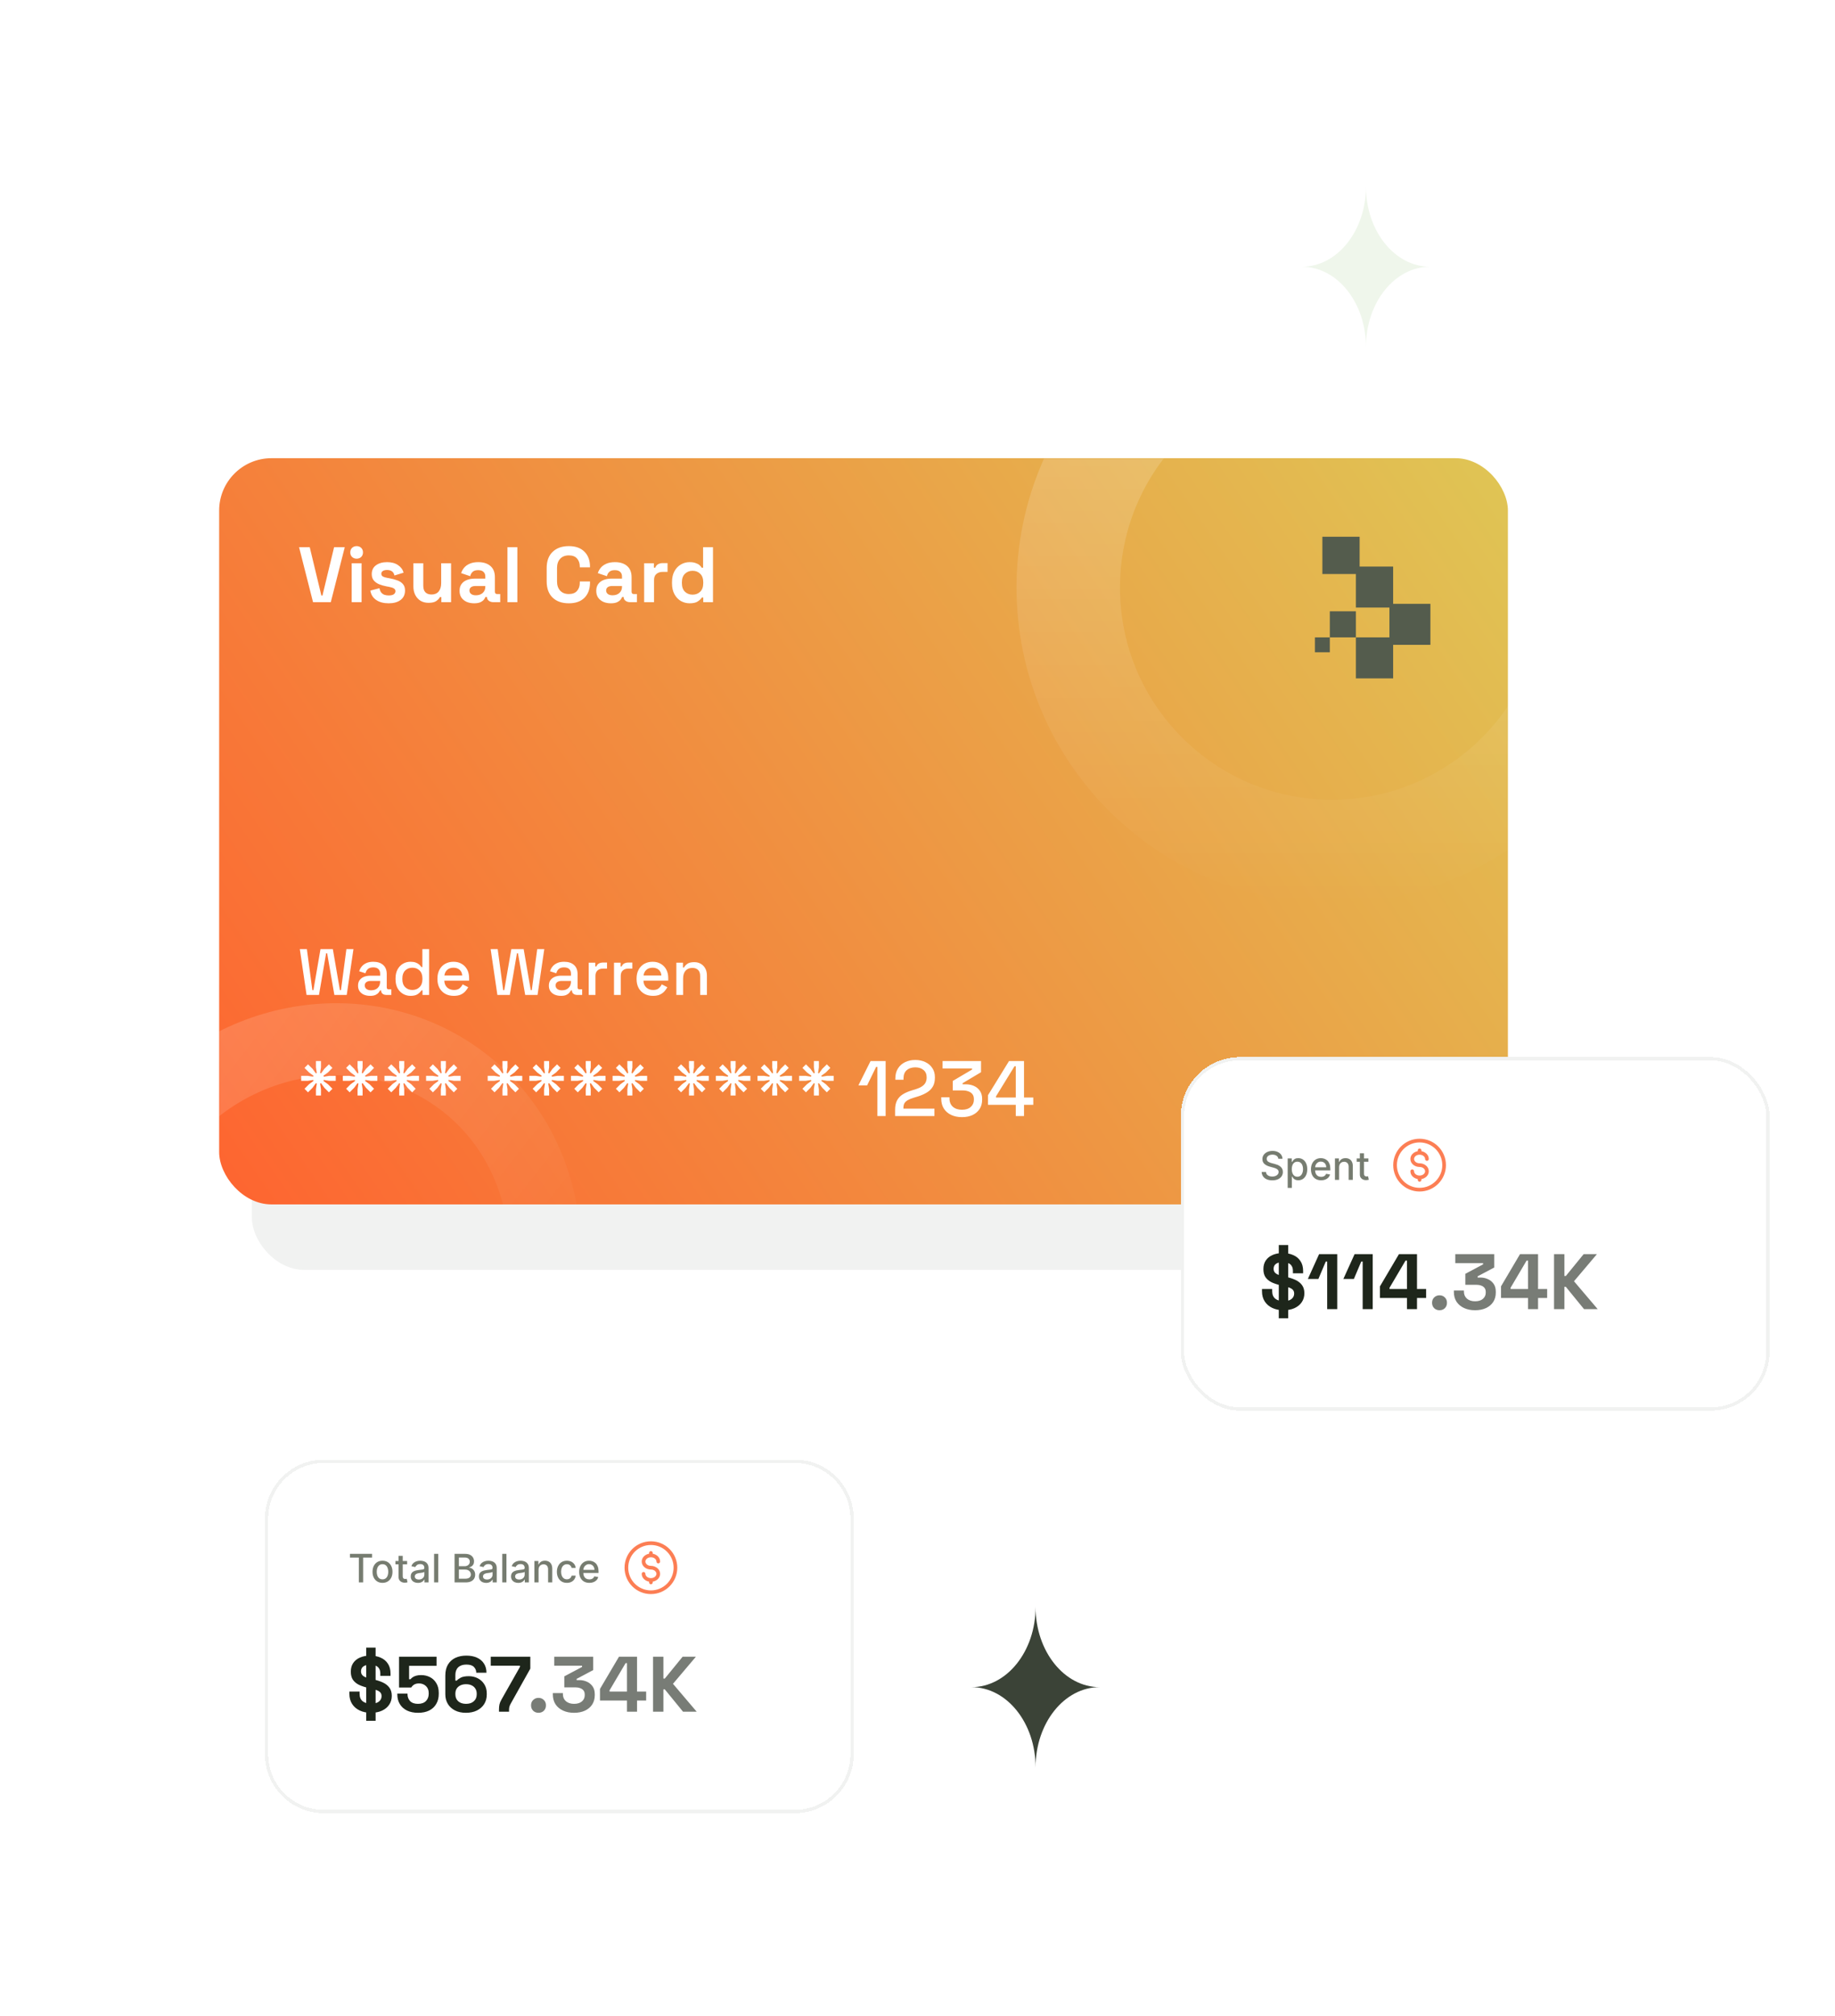 <svg width="561" height="616" viewBox="0 0 561 616" fill="none" xmlns="http://www.w3.org/2000/svg">
<rect x="0.6" y="0.6" width="543.8" height="614.8" rx="30.4" fill="white" stroke="white" stroke-width="0.8"/>
<path d="M297 515.5C307.825 515.5 316.6 504.531 316.6 491C316.6 504.531 325.375 515.5 336.2 515.5C325.375 515.5 316.6 526.469 316.6 540C316.6 526.469 307.825 515.5 297 515.5Z" fill="#3B4337"/>
<path d="M398 81.5C408.825 81.5 417.6 70.531 417.6 57C417.6 70.531 426.375 81.5 437.2 81.5C426.375 81.5 417.6 92.469 417.6 106C417.6 92.469 408.825 81.5 398 81.5Z" fill="#EFF6EB"/>
<rect x="77" y="165" width="374" height="223" rx="16" fill="#545C4D" fill-opacity="0.08"/>
<rect x="67" y="140" width="394" height="228" rx="16" fill="url(#paint0_linear_2534_121)"/>
<mask id="mask0_2534_121" style="mask-type:alpha" maskUnits="userSpaceOnUse" x="67" y="140" width="394" height="228">
<rect x="67" y="140" width="394" height="228" rx="20" fill="url(#paint1_linear_2534_121)"/>
</mask>
<g mask="url(#mask0_2534_121)">
<path opacity="0.9" d="M142.019 330.841C170.288 352.874 175.093 395.32 151.303 425.844C127.513 456.367 85.178 462.073 56.909 440.04C28.64 418.007 23.835 375.561 47.625 345.037C71.415 314.514 113.75 308.808 142.019 330.841Z" stroke="url(#paint2_linear_2534_121)" stroke-opacity="0.59" stroke-width="22"/>
<circle cx="407.235" cy="179.532" r="80.647" stroke="url(#paint3_linear_2534_121)" stroke-opacity="0.8" stroke-width="31.626"/>
</g>
<path fill-rule="evenodd" clip-rule="evenodd" d="M415.667 164H404.278V175.389H414.528V185.639H424.778V194.75H414.528V186.778H406.556V194.75H414.528L414.528 207.277H425.916V197.027H437.305V184.5H425.916V173.111H415.667V164ZM406.555 194.75H402V199.305H406.555V194.75Z" fill="#545C4D"/>
<path d="M95.704 184L91.432 167.2H94.696L98.248 181.96H98.584L102.136 167.2H105.4L101.128 184H95.704ZM107.516 184V172.096H110.54V184H107.516ZM109.028 170.704C108.484 170.704 108.02 170.528 107.636 170.176C107.268 169.824 107.084 169.36 107.084 168.784C107.084 168.208 107.268 167.744 107.636 167.392C108.02 167.04 108.484 166.864 109.028 166.864C109.588 166.864 110.052 167.04 110.42 167.392C110.788 167.744 110.972 168.208 110.972 168.784C110.972 169.36 110.788 169.824 110.42 170.176C110.052 170.528 109.588 170.704 109.028 170.704ZM118.835 184.336C117.283 184.336 116.011 184 115.019 183.328C114.027 182.656 113.427 181.696 113.219 180.448L116.003 179.728C116.115 180.288 116.299 180.728 116.555 181.048C116.827 181.368 117.155 181.6 117.539 181.744C117.939 181.872 118.371 181.936 118.835 181.936C119.539 181.936 120.059 181.816 120.395 181.576C120.731 181.32 120.899 181.008 120.899 180.64C120.899 180.272 120.739 179.992 120.419 179.8C120.099 179.592 119.587 179.424 118.883 179.296L118.211 179.176C117.379 179.016 116.619 178.8 115.931 178.528C115.243 178.24 114.691 177.848 114.275 177.352C113.859 176.856 113.651 176.216 113.651 175.432C113.651 174.248 114.083 173.344 114.947 172.72C115.811 172.08 116.947 171.76 118.355 171.76C119.683 171.76 120.787 172.056 121.667 172.648C122.547 173.24 123.123 174.016 123.395 174.976L120.587 175.84C120.459 175.232 120.195 174.8 119.795 174.544C119.411 174.288 118.931 174.16 118.355 174.16C117.779 174.16 117.339 174.264 117.035 174.472C116.731 174.664 116.579 174.936 116.579 175.288C116.579 175.672 116.739 175.96 117.059 176.152C117.379 176.328 117.811 176.464 118.355 176.56L119.027 176.68C119.923 176.84 120.731 177.056 121.451 177.328C122.187 177.584 122.763 177.96 123.179 178.456C123.611 178.936 123.827 179.592 123.827 180.424C123.827 181.672 123.371 182.64 122.459 183.328C121.563 184 120.355 184.336 118.835 184.336ZM131.013 184.192C130.085 184.192 129.269 183.984 128.565 183.568C127.877 183.136 127.341 182.544 126.957 181.792C126.573 181.04 126.381 180.176 126.381 179.2V172.096H129.405V178.96C129.405 179.856 129.621 180.528 130.053 180.976C130.501 181.424 131.133 181.648 131.949 181.648C132.877 181.648 133.597 181.344 134.109 180.736C134.621 180.112 134.877 179.248 134.877 178.144V172.096H137.901V184H134.925V182.44H134.493C134.301 182.84 133.941 183.232 133.413 183.616C132.885 184 132.085 184.192 131.013 184.192ZM144.962 184.336C144.114 184.336 143.354 184.192 142.682 183.904C142.01 183.6 141.474 183.168 141.074 182.608C140.69 182.032 140.498 181.336 140.498 180.52C140.498 179.704 140.69 179.024 141.074 178.48C141.474 177.92 142.018 177.504 142.706 177.232C143.41 176.944 144.21 176.8 145.106 176.8H148.37V176.128C148.37 175.568 148.194 175.112 147.842 174.76C147.49 174.392 146.93 174.208 146.162 174.208C145.41 174.208 144.85 174.384 144.482 174.736C144.114 175.072 143.874 175.512 143.762 176.056L140.978 175.12C141.17 174.512 141.474 173.96 141.89 173.464C142.322 172.952 142.89 172.544 143.594 172.24C144.314 171.92 145.186 171.76 146.21 171.76C147.778 171.76 149.018 172.152 149.93 172.936C150.842 173.72 151.298 174.856 151.298 176.344V180.784C151.298 181.264 151.522 181.504 151.97 181.504H152.93V184H150.914C150.322 184 149.834 183.856 149.45 183.568C149.066 183.28 148.874 182.896 148.874 182.416V182.392H148.418C148.354 182.584 148.21 182.84 147.986 183.16C147.762 183.464 147.41 183.736 146.93 183.976C146.45 184.216 145.794 184.336 144.962 184.336ZM145.49 181.888C146.338 181.888 147.026 181.656 147.554 181.192C148.098 180.712 148.37 180.08 148.37 179.296V179.056H145.322C144.762 179.056 144.322 179.176 144.002 179.416C143.682 179.656 143.522 179.992 143.522 180.424C143.522 180.856 143.69 181.208 144.026 181.48C144.362 181.752 144.85 181.888 145.49 181.888ZM155.141 184V167.2H158.165V184H155.141ZM173.898 184.336C171.818 184.336 170.17 183.76 168.954 182.608C167.738 181.44 167.13 179.776 167.13 177.616V173.584C167.13 171.424 167.738 169.768 168.954 168.616C170.17 167.448 171.818 166.864 173.898 166.864C175.962 166.864 177.554 167.432 178.674 168.568C179.81 169.688 180.378 171.232 180.378 173.2V173.344H177.258V173.104C177.258 172.112 176.978 171.296 176.418 170.656C175.874 170.016 175.034 169.696 173.898 169.696C172.778 169.696 171.898 170.04 171.258 170.728C170.618 171.416 170.298 172.352 170.298 173.536V177.664C170.298 178.832 170.618 179.768 171.258 180.472C171.898 181.16 172.778 181.504 173.898 181.504C175.034 181.504 175.874 181.184 176.418 180.544C176.978 179.888 177.258 179.072 177.258 178.096V177.664H180.378V178C180.378 179.968 179.81 181.52 178.674 182.656C177.554 183.776 175.962 184.336 173.898 184.336ZM186.751 184.336C185.903 184.336 185.143 184.192 184.471 183.904C183.799 183.6 183.263 183.168 182.863 182.608C182.479 182.032 182.287 181.336 182.287 180.52C182.287 179.704 182.479 179.024 182.863 178.48C183.263 177.92 183.807 177.504 184.495 177.232C185.199 176.944 185.999 176.8 186.895 176.8H190.159V176.128C190.159 175.568 189.983 175.112 189.631 174.76C189.279 174.392 188.719 174.208 187.951 174.208C187.199 174.208 186.639 174.384 186.271 174.736C185.903 175.072 185.663 175.512 185.551 176.056L182.767 175.12C182.959 174.512 183.263 173.96 183.679 173.464C184.111 172.952 184.679 172.544 185.383 172.24C186.103 171.92 186.975 171.76 187.999 171.76C189.567 171.76 190.807 172.152 191.719 172.936C192.631 173.72 193.087 174.856 193.087 176.344V180.784C193.087 181.264 193.311 181.504 193.759 181.504H194.719V184H192.703C192.111 184 191.623 183.856 191.239 183.568C190.855 183.28 190.663 182.896 190.663 182.416V182.392H190.207C190.143 182.584 189.999 182.84 189.775 183.16C189.551 183.464 189.199 183.736 188.719 183.976C188.239 184.216 187.583 184.336 186.751 184.336ZM187.279 181.888C188.127 181.888 188.815 181.656 189.343 181.192C189.887 180.712 190.159 180.08 190.159 179.296V179.056H187.111C186.551 179.056 186.111 179.176 185.791 179.416C185.471 179.656 185.311 179.992 185.311 180.424C185.311 180.856 185.479 181.208 185.815 181.48C186.151 181.752 186.639 181.888 187.279 181.888ZM196.93 184V172.096H199.906V173.44H200.338C200.514 172.96 200.802 172.608 201.202 172.384C201.618 172.16 202.098 172.048 202.642 172.048H204.082V174.736H202.594C201.826 174.736 201.194 174.944 200.698 175.36C200.202 175.76 199.954 176.384 199.954 177.232V184H196.93ZM210.824 184.336C209.88 184.336 208.992 184.104 208.16 183.64C207.344 183.16 206.688 182.464 206.192 181.552C205.696 180.64 205.448 179.536 205.448 178.24V177.856C205.448 176.56 205.696 175.456 206.192 174.544C206.688 173.632 207.344 172.944 208.16 172.48C208.976 172 209.864 171.76 210.824 171.76C211.544 171.76 212.144 171.848 212.624 172.024C213.12 172.184 213.52 172.392 213.824 172.648C214.128 172.904 214.36 173.176 214.52 173.464H214.952V167.2H217.976V184H215V182.56H214.568C214.296 183.008 213.872 183.416 213.296 183.784C212.736 184.152 211.912 184.336 210.824 184.336ZM211.736 181.696C212.664 181.696 213.44 181.4 214.064 180.808C214.688 180.2 215 179.32 215 178.168V177.928C215 176.776 214.688 175.904 214.064 175.312C213.456 174.704 212.68 174.4 211.736 174.4C210.808 174.4 210.032 174.704 209.408 175.312C208.784 175.904 208.472 176.776 208.472 177.928V178.168C208.472 179.32 208.784 180.2 209.408 180.808C210.032 181.4 210.808 181.696 211.736 181.696Z" fill="white"/>
<path d="M93.72 304L91.66 290H93.82L95.5 302.54H95.82L97.98 290H101.76L103.92 302.54H104.24L105.9 290H108.06L106 304H102.22L100.02 291.28H99.7L97.52 304H93.72ZM113.158 304.28C112.451 304.28 111.818 304.16 111.258 303.92C110.711 303.68 110.271 303.327 109.938 302.86C109.618 302.393 109.458 301.827 109.458 301.16C109.458 300.48 109.618 299.92 109.938 299.48C110.271 299.027 110.718 298.687 111.278 298.46C111.851 298.233 112.498 298.12 113.218 298.12H116.218V297.48C116.218 296.907 116.045 296.447 115.698 296.1C115.351 295.753 114.818 295.58 114.098 295.58C113.391 295.58 112.851 295.747 112.478 296.08C112.105 296.413 111.858 296.847 111.738 297.38L109.818 296.76C109.978 296.227 110.231 295.747 110.578 295.32C110.938 294.88 111.411 294.527 111.998 294.26C112.585 293.993 113.291 293.86 114.118 293.86C115.398 293.86 116.405 294.187 117.138 294.84C117.871 295.493 118.238 296.42 118.238 297.62V301.68C118.238 302.08 118.425 302.28 118.798 302.28H119.638V304H118.098C117.631 304 117.251 303.88 116.958 303.64C116.665 303.4 116.518 303.073 116.518 302.66V302.6H116.218C116.111 302.8 115.951 303.033 115.738 303.3C115.525 303.567 115.211 303.8 114.798 304C114.385 304.187 113.838 304.28 113.158 304.28ZM113.458 302.58C114.285 302.58 114.951 302.347 115.458 301.88C115.965 301.4 116.218 300.747 116.218 299.92V299.72H113.338C112.791 299.72 112.351 299.84 112.018 300.08C111.685 300.307 111.518 300.647 111.518 301.1C111.518 301.553 111.691 301.913 112.038 302.18C112.385 302.447 112.858 302.58 113.458 302.58ZM125.487 304.28C124.673 304.28 123.92 304.08 123.227 303.68C122.533 303.28 121.973 302.707 121.547 301.96C121.133 301.2 120.927 300.287 120.927 299.22V298.92C120.927 297.867 121.133 296.96 121.547 296.2C121.96 295.44 122.513 294.86 123.207 294.46C123.9 294.06 124.66 293.86 125.487 293.86C126.127 293.86 126.66 293.94 127.087 294.1C127.527 294.26 127.887 294.467 128.167 294.72C128.447 294.96 128.66 295.213 128.807 295.48H129.127V290H131.187V304H129.167V302.6H128.847C128.593 303.027 128.207 303.413 127.687 303.76C127.18 304.107 126.447 304.28 125.487 304.28ZM126.067 302.48C126.96 302.48 127.693 302.193 128.267 301.62C128.853 301.047 129.147 300.227 129.147 299.16V298.98C129.147 297.927 128.86 297.113 128.287 296.54C127.713 295.967 126.973 295.68 126.067 295.68C125.187 295.68 124.453 295.967 123.867 296.54C123.293 297.113 123.007 297.927 123.007 298.98V299.16C123.007 300.227 123.293 301.047 123.867 301.62C124.453 302.193 125.187 302.48 126.067 302.48ZM138.739 304.28C137.739 304.28 136.866 304.073 136.119 303.66C135.373 303.233 134.786 302.64 134.359 301.88C133.946 301.107 133.739 300.213 133.739 299.2V298.96C133.739 297.933 133.946 297.04 134.359 296.28C134.773 295.507 135.346 294.913 136.079 294.5C136.826 294.073 137.686 293.86 138.659 293.86C139.606 293.86 140.433 294.073 141.139 294.5C141.859 294.913 142.419 295.493 142.819 296.24C143.219 296.987 143.419 297.86 143.419 298.86V299.64H135.839C135.866 300.507 136.153 301.2 136.699 301.72C137.259 302.227 137.953 302.48 138.779 302.48C139.553 302.48 140.133 302.307 140.519 301.96C140.919 301.613 141.226 301.213 141.439 300.76L143.139 301.64C142.953 302.013 142.679 302.407 142.319 302.82C141.973 303.233 141.513 303.58 140.939 303.86C140.366 304.14 139.633 304.28 138.739 304.28ZM135.859 298.06H141.319C141.266 297.313 140.999 296.733 140.519 296.32C140.039 295.893 139.413 295.68 138.639 295.68C137.866 295.68 137.233 295.893 136.739 296.32C136.259 296.733 135.966 297.313 135.859 298.06ZM152.06 304L150 290H152.16L153.84 302.54H154.16L156.32 290H160.1L162.26 302.54H162.58L164.24 290H166.4L164.34 304H160.56L158.36 291.28H158.04L155.86 304H152.06ZM171.498 304.28C170.791 304.28 170.158 304.16 169.598 303.92C169.051 303.68 168.611 303.327 168.278 302.86C167.958 302.393 167.798 301.827 167.798 301.16C167.798 300.48 167.958 299.92 168.278 299.48C168.611 299.027 169.058 298.687 169.618 298.46C170.191 298.233 170.838 298.12 171.558 298.12H174.558V297.48C174.558 296.907 174.385 296.447 174.038 296.1C173.691 295.753 173.158 295.58 172.438 295.58C171.731 295.58 171.191 295.747 170.818 296.08C170.445 296.413 170.198 296.847 170.078 297.38L168.158 296.76C168.318 296.227 168.571 295.747 168.918 295.32C169.278 294.88 169.751 294.527 170.338 294.26C170.925 293.993 171.631 293.86 172.458 293.86C173.738 293.86 174.745 294.187 175.478 294.84C176.211 295.493 176.578 296.42 176.578 297.62V301.68C176.578 302.08 176.765 302.28 177.138 302.28H177.978V304H176.438C175.971 304 175.591 303.88 175.298 303.64C175.005 303.4 174.858 303.073 174.858 302.66V302.6H174.558C174.451 302.8 174.291 303.033 174.078 303.3C173.865 303.567 173.551 303.8 173.138 304C172.725 304.187 172.178 304.28 171.498 304.28ZM171.798 302.58C172.625 302.58 173.291 302.347 173.798 301.88C174.305 301.4 174.558 300.747 174.558 299.92V299.72H171.678C171.131 299.72 170.691 299.84 170.358 300.08C170.025 300.307 169.858 300.647 169.858 301.1C169.858 301.553 170.031 301.913 170.378 302.18C170.725 302.447 171.198 302.58 171.798 302.58ZM179.981 304V294.14H182.001V295.3H182.321C182.481 294.887 182.734 294.587 183.081 294.4C183.441 294.2 183.881 294.1 184.401 294.1H185.581V295.96H184.321C183.654 295.96 183.108 296.147 182.681 296.52C182.254 296.88 182.041 297.44 182.041 298.2V304H179.981ZM187.715 304V294.14H189.735V295.3H190.055C190.215 294.887 190.469 294.587 190.815 294.4C191.175 294.2 191.615 294.1 192.135 294.1H193.315V295.96H192.055C191.389 295.96 190.842 296.147 190.415 296.52C189.989 296.88 189.775 297.44 189.775 298.2V304H187.715ZM199.618 304.28C198.618 304.28 197.745 304.073 196.998 303.66C196.251 303.233 195.665 302.64 195.238 301.88C194.825 301.107 194.618 300.213 194.618 299.2V298.96C194.618 297.933 194.825 297.04 195.238 296.28C195.651 295.507 196.225 294.913 196.958 294.5C197.705 294.073 198.565 293.86 199.538 293.86C200.485 293.86 201.311 294.073 202.018 294.5C202.738 294.913 203.298 295.493 203.698 296.24C204.098 296.987 204.298 297.86 204.298 298.86V299.64H196.718C196.745 300.507 197.031 301.2 197.578 301.72C198.138 302.227 198.831 302.48 199.658 302.48C200.431 302.48 201.011 302.307 201.398 301.96C201.798 301.613 202.105 301.213 202.318 300.76L204.018 301.64C203.831 302.013 203.558 302.407 203.198 302.82C202.851 303.233 202.391 303.58 201.818 303.86C201.245 304.14 200.511 304.28 199.618 304.28ZM196.738 298.06H202.198C202.145 297.313 201.878 296.733 201.398 296.32C200.918 295.893 200.291 295.68 199.518 295.68C198.745 295.68 198.111 295.893 197.618 296.32C197.138 296.733 196.845 297.313 196.738 298.06ZM206.778 304V294.14H208.798V295.62H209.118C209.304 295.22 209.638 294.847 210.118 294.5C210.598 294.153 211.311 293.98 212.258 293.98C213.004 293.98 213.664 294.147 214.238 294.48C214.824 294.813 215.284 295.287 215.618 295.9C215.951 296.5 216.118 297.227 216.118 298.08V304H214.058V298.24C214.058 297.387 213.844 296.76 213.418 296.36C212.991 295.947 212.404 295.74 211.658 295.74C210.804 295.74 210.118 296.02 209.598 296.58C209.091 297.14 208.838 297.953 208.838 299.02V304H206.778Z" fill="white"/>
<path d="M92.08 330.248V328.712H94.048L95.728 328.976L95.848 328.688L94.48 327.68L93.088 326.288L94.168 325.208L95.56 326.576L96.568 327.968L96.856 327.848L96.592 326.144V324.2H98.128V326.144L97.864 327.848L98.152 327.968L99.16 326.576L100.552 325.208L101.632 326.288L100.264 327.68L98.872 328.688L98.992 328.976L100.672 328.712H102.64V330.248H100.672L98.992 329.984L98.872 330.272L100.264 331.28L101.632 332.672L100.552 333.752L99.16 332.36L98.152 330.968L97.864 331.088L98.128 332.792V334.736H96.592V332.792L96.856 331.088L96.568 330.968L95.56 332.36L94.168 333.752L93.088 332.672L94.48 331.28L95.848 330.272L95.728 329.984L94.048 330.248H92.08ZM104.807 330.248V328.712H106.775L108.455 328.976L108.575 328.688L107.207 327.68L105.815 326.288L106.895 325.208L108.287 326.576L109.295 327.968L109.583 327.848L109.319 326.144V324.2H110.855V326.144L110.591 327.848L110.879 327.968L111.887 326.576L113.279 325.208L114.359 326.288L112.991 327.68L111.599 328.688L111.719 328.976L113.399 328.712H115.367V330.248H113.399L111.719 329.984L111.599 330.272L112.991 331.28L114.359 332.672L113.279 333.752L111.887 332.36L110.879 330.968L110.591 331.088L110.855 332.792V334.736H109.319V332.792L109.583 331.088L109.295 330.968L108.287 332.36L106.895 333.752L105.815 332.672L107.207 331.28L108.575 330.272L108.455 329.984L106.775 330.248H104.807ZM117.533 330.248V328.712H119.501L121.181 328.976L121.301 328.688L119.933 327.68L118.541 326.288L119.621 325.208L121.013 326.576L122.021 327.968L122.309 327.848L122.045 326.144V324.2H123.581V326.144L123.317 327.848L123.605 327.968L124.613 326.576L126.005 325.208L127.085 326.288L125.717 327.68L124.325 328.688L124.445 328.976L126.125 328.712H128.093V330.248H126.125L124.445 329.984L124.325 330.272L125.717 331.28L127.085 332.672L126.005 333.752L124.613 332.36L123.605 330.968L123.317 331.088L123.581 332.792V334.736H122.045V332.792L122.309 331.088L122.021 330.968L121.013 332.36L119.621 333.752L118.541 332.672L119.933 331.28L121.301 330.272L121.181 329.984L119.501 330.248H117.533ZM130.26 330.248V328.712H132.228L133.908 328.976L134.028 328.688L132.66 327.68L131.268 326.288L132.348 325.208L133.74 326.576L134.748 327.968L135.036 327.848L134.772 326.144V324.2H136.308V326.144L136.044 327.848L136.332 327.968L137.34 326.576L138.732 325.208L139.812 326.288L138.444 327.68L137.052 328.688L137.172 328.976L138.852 328.712H140.82V330.248H138.852L137.172 329.984L137.052 330.272L138.444 331.28L139.812 332.672L138.732 333.752L137.34 332.36L136.332 330.968L136.044 331.088L136.308 332.792V334.736H134.772V332.792L135.036 331.088L134.748 330.968L133.74 332.36L132.348 333.752L131.268 332.672L132.66 331.28L134.028 330.272L133.908 329.984L132.228 330.248H130.26ZM149.103 330.248V328.712H151.071L152.751 328.976L152.871 328.688L151.503 327.68L150.111 326.288L151.191 325.208L152.583 326.576L153.591 327.968L153.879 327.848L153.615 326.144V324.2H155.151V326.144L154.887 327.848L155.175 327.968L156.183 326.576L157.575 325.208L158.655 326.288L157.287 327.68L155.895 328.688L156.015 328.976L157.695 328.712H159.663V330.248H157.695L156.015 329.984L155.895 330.272L157.287 331.28L158.655 332.672L157.575 333.752L156.183 332.36L155.175 330.968L154.887 331.088L155.151 332.792V334.736H153.615V332.792L153.879 331.088L153.591 330.968L152.583 332.36L151.191 333.752L150.111 332.672L151.503 331.28L152.871 330.272L152.751 329.984L151.071 330.248H149.103ZM161.83 330.248V328.712H163.798L165.478 328.976L165.598 328.688L164.23 327.68L162.838 326.288L163.918 325.208L165.31 326.576L166.318 327.968L166.606 327.848L166.342 326.144V324.2H167.878V326.144L167.614 327.848L167.902 327.968L168.91 326.576L170.302 325.208L171.382 326.288L170.014 327.68L168.622 328.688L168.742 328.976L170.422 328.712H172.39V330.248H170.422L168.742 329.984L168.622 330.272L170.014 331.28L171.382 332.672L170.302 333.752L168.91 332.36L167.902 330.968L167.614 331.088L167.878 332.792V334.736H166.342V332.792L166.606 331.088L166.318 330.968L165.31 332.36L163.918 333.752L162.838 332.672L164.23 331.28L165.598 330.272L165.478 329.984L163.798 330.248H161.83ZM174.557 330.248V328.712H176.525L178.205 328.976L178.325 328.688L176.957 327.68L175.565 326.288L176.645 325.208L178.037 326.576L179.045 327.968L179.333 327.848L179.069 326.144V324.2H180.605V326.144L180.341 327.848L180.629 327.968L181.637 326.576L183.029 325.208L184.109 326.288L182.741 327.68L181.349 328.688L181.469 328.976L183.149 328.712H185.117V330.248H183.149L181.469 329.984L181.349 330.272L182.741 331.28L184.109 332.672L183.029 333.752L181.637 332.36L180.629 330.968L180.341 331.088L180.605 332.792V334.736H179.069V332.792L179.333 331.088L179.045 330.968L178.037 332.36L176.645 333.752L175.565 332.672L176.957 331.28L178.325 330.272L178.205 329.984L176.525 330.248H174.557ZM187.283 330.248V328.712H189.251L190.931 328.976L191.051 328.688L189.683 327.68L188.291 326.288L189.371 325.208L190.763 326.576L191.771 327.968L192.059 327.848L191.795 326.144V324.2H193.331V326.144L193.067 327.848L193.355 327.968L194.363 326.576L195.755 325.208L196.835 326.288L195.467 327.68L194.075 328.688L194.195 328.976L195.875 328.712H197.843V330.248H195.875L194.195 329.984L194.075 330.272L195.467 331.28L196.835 332.672L195.755 333.752L194.363 332.36L193.355 330.968L193.067 331.088L193.331 332.792V334.736H191.795V332.792L192.059 331.088L191.771 330.968L190.763 332.36L189.371 333.752L188.291 332.672L189.683 331.28L191.051 330.272L190.931 329.984L189.251 330.248H187.283ZM206.127 330.248V328.712H208.095L209.775 328.976L209.895 328.688L208.527 327.68L207.135 326.288L208.215 325.208L209.607 326.576L210.615 327.968L210.903 327.848L210.639 326.144V324.2H212.175V326.144L211.911 327.848L212.199 327.968L213.207 326.576L214.599 325.208L215.679 326.288L214.311 327.68L212.919 328.688L213.039 328.976L214.719 328.712H216.687V330.248H214.719L213.039 329.984L212.919 330.272L214.311 331.28L215.679 332.672L214.599 333.752L213.207 332.36L212.199 330.968L211.911 331.088L212.175 332.792V334.736H210.639V332.792L210.903 331.088L210.615 330.968L209.607 332.36L208.215 333.752L207.135 332.672L208.527 331.28L209.895 330.272L209.775 329.984L208.095 330.248H206.127ZM218.853 330.248V328.712H220.821L222.501 328.976L222.621 328.688L221.253 327.68L219.861 326.288L220.941 325.208L222.333 326.576L223.341 327.968L223.629 327.848L223.365 326.144V324.2H224.901V326.144L224.637 327.848L224.925 327.968L225.933 326.576L227.325 325.208L228.405 326.288L227.037 327.68L225.645 328.688L225.765 328.976L227.445 328.712H229.413V330.248H227.445L225.765 329.984L225.645 330.272L227.037 331.28L228.405 332.672L227.325 333.752L225.933 332.36L224.925 330.968L224.637 331.088L224.901 332.792V334.736H223.365V332.792L223.629 331.088L223.341 330.968L222.333 332.36L220.941 333.752L219.861 332.672L221.253 331.28L222.621 330.272L222.501 329.984L220.821 330.248H218.853ZM231.58 330.248V328.712H233.548L235.228 328.976L235.348 328.688L233.98 327.68L232.588 326.288L233.668 325.208L235.06 326.576L236.068 327.968L236.356 327.848L236.092 326.144V324.2H237.628V326.144L237.364 327.848L237.652 327.968L238.66 326.576L240.052 325.208L241.132 326.288L239.764 327.68L238.372 328.688L238.492 328.976L240.172 328.712H242.14V330.248H240.172L238.492 329.984L238.372 330.272L239.764 331.28L241.132 332.672L240.052 333.752L238.66 332.36L237.652 330.968L237.364 331.088L237.628 332.792V334.736H236.092V332.792L236.356 331.088L236.068 330.968L235.06 332.36L233.668 333.752L232.588 332.672L233.98 331.28L235.348 330.272L235.228 329.984L233.548 330.248H231.58ZM244.307 330.248V328.712H246.275L247.955 328.976L248.075 328.688L246.707 327.68L245.315 326.288L246.395 325.208L247.787 326.576L248.795 327.968L249.083 327.848L248.819 326.144V324.2H250.355V326.144L250.091 327.848L250.379 327.968L251.387 326.576L252.779 325.208L253.859 326.288L252.491 327.68L251.099 328.688L251.219 328.976L252.899 328.712H254.867V330.248H252.899L251.219 329.984L251.099 330.272L252.491 331.28L253.859 332.672L252.779 333.752L251.387 332.36L250.379 330.968L250.091 331.088L250.355 332.792V334.736H248.819V332.792L249.083 331.088L248.795 330.968L247.787 332.36L246.395 333.752L245.315 332.672L246.707 331.28L248.075 330.272L247.955 329.984L246.275 330.248H244.307ZM268.238 341V325.976H267.854L265.094 331.64H262.43L266.15 324.2H270.758V341H268.238ZM273.652 341V339.104C273.652 337.936 273.852 336.976 274.252 336.224C274.652 335.472 275.22 334.864 275.956 334.4C276.708 333.92 277.612 333.52 278.668 333.2L280.132 332.744C280.788 332.536 281.348 332.28 281.812 331.976C282.292 331.672 282.66 331.296 282.916 330.848C283.172 330.384 283.3 329.848 283.3 329.24V329.144C283.3 328.2 282.98 327.464 282.34 326.936C281.7 326.392 280.86 326.12 279.82 326.12C278.748 326.12 277.876 326.408 277.204 326.984C276.548 327.56 276.22 328.408 276.22 329.528V329.912H273.724V329.552C273.724 328.336 273.988 327.312 274.516 326.48C275.044 325.632 275.772 324.984 276.7 324.536C277.628 324.088 278.668 323.864 279.82 323.864C280.972 323.864 281.996 324.08 282.892 324.512C283.804 324.944 284.516 325.552 285.028 326.336C285.556 327.12 285.82 328.04 285.82 329.096V329.312C285.82 330.4 285.604 331.304 285.172 332.024C284.74 332.744 284.14 333.336 283.372 333.8C282.62 334.264 281.748 334.656 280.756 334.976L279.34 335.408C278.588 335.632 277.98 335.88 277.516 336.152C277.068 336.408 276.732 336.72 276.508 337.088C276.3 337.456 276.196 337.928 276.196 338.504V338.744H285.676V341H273.652ZM294.093 341.336C292.861 341.336 291.765 341.112 290.805 340.664C289.845 340.216 289.093 339.568 288.549 338.72C288.021 337.872 287.757 336.864 287.757 335.696V335.264H290.277V335.648C290.277 336.704 290.621 337.544 291.309 338.168C292.013 338.776 292.941 339.08 294.093 339.08C295.245 339.08 296.141 338.792 296.781 338.216C297.421 337.64 297.741 336.912 297.741 336.032V335.816C297.741 335.192 297.589 334.688 297.285 334.304C296.981 333.92 296.573 333.64 296.061 333.464C295.549 333.272 294.973 333.176 294.333 333.176H291.285V330.272L297.189 326.792V326.456H288.165V324.2H299.925V327.608L294.285 330.968V331.304H295.317C296.165 331.304 296.965 331.464 297.717 331.784C298.469 332.104 299.077 332.592 299.541 333.248C300.021 333.904 300.261 334.736 300.261 335.744V336.032C300.261 337.104 300.005 338.04 299.493 338.84C298.981 339.624 298.261 340.24 297.333 340.688C296.405 341.12 295.325 341.336 294.093 341.336ZM310.544 341V337.568H302.048V334.64L308.48 324.2H313.064V335.336H315.896V337.568H313.064V341H310.544ZM304.496 335.336H310.544V325.784H310.16L304.496 335V335.336Z" fill="white"/>
<g filter="url(#filter0_d_2534_121)">
<rect x="347" y="309" width="180" height="108" rx="18" fill="white" shape-rendering="crispEdges"/>
<rect x="347.5" y="309.5" width="179" height="107" rx="17.5" stroke="#1E261B" stroke-opacity="0.06" shape-rendering="crispEdges"/>
<path d="M376.814 340.065C376.769 339.662 376.581 339.349 376.252 339.128C375.922 338.903 375.508 338.791 375.008 338.791C374.65 338.791 374.34 338.848 374.079 338.962C373.817 339.072 373.614 339.226 373.469 339.422C373.327 339.615 373.256 339.835 373.256 340.082C373.256 340.29 373.305 340.469 373.401 340.619C373.501 340.77 373.63 340.896 373.789 340.999C373.951 341.098 374.124 341.182 374.309 341.25C374.493 341.315 374.671 341.369 374.841 341.412L375.694 341.634C375.972 341.702 376.258 341.794 376.55 341.911C376.843 342.027 377.114 342.18 377.364 342.371C377.614 342.561 377.816 342.797 377.969 343.078C378.126 343.359 378.204 343.696 378.204 344.088C378.204 344.582 378.076 345.021 377.82 345.405C377.567 345.788 377.199 346.091 376.716 346.313C376.236 346.534 375.655 346.645 374.974 346.645C374.32 346.645 373.755 346.541 373.278 346.334C372.8 346.126 372.427 345.832 372.157 345.452C371.887 345.068 371.738 344.614 371.709 344.088H373.03C373.056 344.403 373.158 344.666 373.337 344.876C373.519 345.084 373.751 345.239 374.032 345.341C374.316 345.44 374.627 345.49 374.965 345.49C375.337 345.49 375.668 345.432 375.958 345.315C376.251 345.196 376.481 345.031 376.648 344.821C376.816 344.608 376.9 344.359 376.9 344.075C376.9 343.817 376.826 343.605 376.678 343.44C376.533 343.276 376.336 343.139 376.086 343.031C375.839 342.923 375.559 342.828 375.246 342.746L374.215 342.464C373.516 342.274 372.962 341.994 372.553 341.625C372.147 341.256 371.944 340.767 371.944 340.159C371.944 339.656 372.08 339.217 372.353 338.842C372.626 338.467 372.995 338.176 373.461 337.969C373.927 337.759 374.452 337.653 375.037 337.653C375.628 337.653 376.15 337.757 376.601 337.964C377.056 338.172 377.414 338.457 377.675 338.821C377.937 339.182 378.073 339.597 378.084 340.065H376.814ZM379.675 348.955V339.955H380.919V341.016H381.026C381.1 340.879 381.206 340.722 381.345 340.543C381.485 340.364 381.678 340.207 381.925 340.074C382.172 339.938 382.499 339.869 382.905 339.869C383.433 339.869 383.905 340.003 384.32 340.27C384.735 340.537 385.06 340.922 385.296 341.425C385.534 341.928 385.654 342.533 385.654 343.24C385.654 343.947 385.536 344.554 385.3 345.06C385.064 345.563 384.74 345.95 384.328 346.223C383.916 346.493 383.446 346.628 382.918 346.628C382.52 346.628 382.195 346.561 381.942 346.428C381.692 346.294 381.496 346.138 381.354 345.959C381.212 345.78 381.102 345.621 381.026 345.482H380.949V348.955H379.675ZM380.923 343.227C380.923 343.688 380.99 344.091 381.124 344.438C381.257 344.784 381.45 345.055 381.703 345.251C381.956 345.445 382.266 345.541 382.632 345.541C383.013 345.541 383.331 345.44 383.587 345.239C383.843 345.034 384.036 344.757 384.166 344.408C384.3 344.058 384.367 343.665 384.367 343.227C384.367 342.795 384.301 342.408 384.171 342.064C384.043 341.72 383.85 341.449 383.591 341.25C383.335 341.051 383.016 340.952 382.632 340.952C382.263 340.952 381.95 341.047 381.695 341.237C381.442 341.428 381.25 341.693 381.119 342.034C380.989 342.375 380.923 342.773 380.923 343.227ZM389.902 346.632C389.257 346.632 388.702 346.494 388.236 346.219C387.773 345.94 387.415 345.55 387.162 345.047C386.912 344.541 386.787 343.949 386.787 343.27C386.787 342.599 386.912 342.009 387.162 341.497C387.415 340.986 387.767 340.587 388.219 340.3C388.673 340.013 389.205 339.869 389.813 339.869C390.182 339.869 390.54 339.93 390.887 340.053C391.233 340.175 391.544 340.366 391.82 340.628C392.095 340.889 392.313 341.229 392.472 341.646C392.631 342.061 392.71 342.565 392.71 343.159V343.611H387.507V342.656H391.462C391.462 342.321 391.394 342.024 391.257 341.766C391.121 341.504 390.929 341.298 390.682 341.148C390.438 340.997 390.151 340.922 389.821 340.922C389.463 340.922 389.151 341.01 388.884 341.186C388.619 341.359 388.415 341.587 388.27 341.868C388.128 342.146 388.057 342.449 388.057 342.776V343.521C388.057 343.959 388.134 344.331 388.287 344.638C388.443 344.945 388.661 345.179 388.939 345.341C389.218 345.5 389.543 345.58 389.915 345.58C390.156 345.58 390.377 345.545 390.575 345.477C390.774 345.406 390.946 345.301 391.091 345.162C391.236 345.023 391.347 344.851 391.423 344.646L392.629 344.864C392.533 345.219 392.36 345.53 392.11 345.797C391.862 346.061 391.551 346.267 391.176 346.415C390.804 346.56 390.379 346.632 389.902 346.632ZM395.398 342.614V346.5H394.124V339.955H395.347V341.02H395.428C395.579 340.673 395.814 340.395 396.135 340.185C396.459 339.974 396.867 339.869 397.358 339.869C397.805 339.869 398.195 339.963 398.53 340.151C398.866 340.335 399.126 340.611 399.31 340.977C399.495 341.344 399.587 341.797 399.587 342.337V346.5H398.313V342.49C398.313 342.016 398.189 341.645 397.942 341.378C397.695 341.108 397.356 340.973 396.924 340.973C396.628 340.973 396.366 341.037 396.135 341.165C395.908 341.293 395.728 341.48 395.594 341.727C395.464 341.972 395.398 342.267 395.398 342.614ZM404.351 339.955V340.977H400.776V339.955H404.351ZM401.735 338.386H403.009V344.578C403.009 344.825 403.046 345.011 403.12 345.136C403.194 345.259 403.289 345.342 403.405 345.388C403.525 345.43 403.654 345.452 403.793 345.452C403.895 345.452 403.985 345.445 404.062 345.43C404.138 345.416 404.198 345.405 404.241 345.396L404.471 346.449C404.397 346.477 404.292 346.506 404.155 346.534C404.019 346.565 403.849 346.582 403.644 346.585C403.309 346.591 402.996 346.531 402.707 346.406C402.417 346.281 402.182 346.088 402.003 345.827C401.824 345.565 401.735 345.237 401.735 344.842V338.386Z" fill="#545C4D" fill-opacity="0.8"/>
<path fill-rule="evenodd" clip-rule="evenodd" d="M420 335.063C416.168 335.063 413.062 338.169 413.062 342C413.062 345.831 416.168 348.938 420 348.938C423.831 348.938 426.937 345.831 426.937 342C426.937 338.169 423.831 335.063 420 335.063ZM411.937 342C411.937 337.547 415.547 333.938 420 333.938C424.452 333.938 428.062 337.547 428.062 342C428.062 346.453 424.452 350.063 420 350.063C415.547 350.063 411.937 346.453 411.937 342ZM420 336.938C420.31 336.938 420.562 337.189 420.562 337.5V337.738C421.785 337.957 422.812 338.875 422.812 340.125C422.812 340.436 422.56 340.688 422.25 340.688C421.939 340.688 421.687 340.436 421.687 340.125C421.687 339.492 421.032 338.813 420 338.813C418.967 338.813 418.312 339.492 418.312 340.125C418.312 340.758 418.967 341.438 420 341.438C421.452 341.438 422.812 342.437 422.812 343.875C422.812 345.125 421.785 346.043 420.562 346.262V346.5C420.562 346.811 420.31 347.063 420 347.063C419.689 347.063 419.437 346.811 419.437 346.5V346.262C418.214 346.043 417.187 345.125 417.187 343.875C417.187 343.564 417.439 343.313 417.75 343.313C418.06 343.313 418.312 343.564 418.312 343.875C418.312 344.508 418.967 345.188 420 345.188C421.032 345.188 421.687 344.508 421.687 343.875C421.687 343.242 421.032 342.563 420 342.563C418.547 342.563 417.187 341.563 417.187 340.125C417.187 338.875 418.214 337.957 419.437 337.738V337.5C419.437 337.189 419.689 336.938 420 336.938Z" fill="#FC7E54"/>
<path d="M378.416 386.336C377.12 386.336 375.976 386.104 374.984 385.64C373.992 385.176 373.216 384.512 372.656 383.648C372.096 382.784 371.816 381.744 371.816 380.528V379.856H374.936V380.528C374.936 381.536 375.248 382.296 375.872 382.808C376.496 383.304 377.344 383.552 378.416 383.552C379.504 383.552 380.312 383.336 380.84 382.904C381.384 382.472 381.656 381.92 381.656 381.248C381.656 380.784 381.528 380.408 381.272 380.12C381.016 379.832 380.64 379.6 380.144 379.424C379.648 379.232 379.04 379.056 378.32 378.896L377.768 378.776C376.616 378.52 375.624 378.2 374.792 377.816C373.976 377.416 373.344 376.896 372.896 376.256C372.464 375.616 372.248 374.784 372.248 373.76C372.248 372.736 372.488 371.864 372.968 371.144C373.464 370.408 374.152 369.848 375.032 369.464C375.928 369.064 376.976 368.864 378.176 368.864C379.376 368.864 380.44 369.072 381.368 369.488C382.312 369.888 383.048 370.496 383.576 371.312C384.12 372.112 384.392 373.12 384.392 374.336V375.056H381.272V374.336C381.272 373.696 381.144 373.184 380.888 372.8C380.648 372.4 380.296 372.112 379.832 371.936C379.368 371.744 378.816 371.648 378.176 371.648C377.216 371.648 376.504 371.832 376.04 372.2C375.592 372.552 375.368 373.04 375.368 373.664C375.368 374.08 375.472 374.432 375.68 374.72C375.904 375.008 376.232 375.248 376.664 375.44C377.096 375.632 377.648 375.8 378.32 375.944L378.872 376.064C380.072 376.32 381.112 376.648 381.992 377.048C382.872 377.448 383.552 377.976 384.032 378.632C384.528 379.288 384.776 380.128 384.776 381.152C384.776 382.176 384.512 383.08 383.984 383.864C383.472 384.632 382.736 385.24 381.776 385.688C380.832 386.12 379.712 386.336 378.416 386.336ZM376.952 388.784V366.416H379.832V388.784H376.952ZM391.747 386V371.456H391.315L389.059 376.784H385.843L389.275 369.2H394.819V386H391.747ZM402.598 386V371.456H402.166L399.91 376.784H396.694L400.126 369.2H405.67V386H402.598ZM416.138 386V382.592H407.882V379.04L413.69 369.2H419.21V379.856H421.994V382.592H419.21V386H416.138ZM410.81 379.856H416.138V371.168H415.706L410.81 379.472V379.856Z" fill="#1E261B"/>
<path d="M426.092 386.336C425.452 386.336 424.908 386.128 424.46 385.712C424.028 385.28 423.812 384.728 423.812 384.056C423.812 383.384 424.028 382.84 424.46 382.424C424.908 381.992 425.452 381.776 426.092 381.776C426.748 381.776 427.292 381.992 427.724 382.424C428.156 382.84 428.372 383.384 428.372 384.056C428.372 384.728 428.156 385.28 427.724 385.712C427.292 386.128 426.748 386.336 426.092 386.336ZM436.96 386.336C435.696 386.336 434.576 386.112 433.6 385.664C432.624 385.216 431.856 384.576 431.296 383.744C430.752 382.896 430.48 381.896 430.48 380.744V380.312H433.552V380.648C433.552 381.544 433.864 382.264 434.488 382.808C435.112 383.336 435.936 383.6 436.96 383.6C438 383.6 438.8 383.352 439.36 382.856C439.936 382.36 440.224 381.736 440.224 380.984V380.744C440.224 380.232 440.096 379.816 439.84 379.496C439.584 379.176 439.24 378.944 438.808 378.8C438.376 378.64 437.888 378.56 437.344 378.56H433.984V375.2L439.408 372.32V371.936H430.912V369.2H442.816V373.28L437.752 375.968V376.352H438.64C439.392 376.352 440.12 376.504 440.824 376.808C441.544 377.112 442.136 377.584 442.6 378.224C443.064 378.848 443.296 379.664 443.296 380.672V380.96C443.296 382.048 443.032 383 442.504 383.816C441.976 384.616 441.232 385.24 440.272 385.688C439.328 386.12 438.224 386.336 436.96 386.336ZM453.146 386V382.592H444.89V379.04L450.698 369.2H456.218V379.856H459.002V382.592H456.218V386H453.146ZM447.818 379.856H453.146V371.168H452.714L447.818 379.472V379.856ZM461.107 386V369.2H464.275V375.872H464.707L470.155 369.2H474.211L467.203 377.48L474.451 386H470.275L464.707 379.184H464.275V386H461.107Z" fill="#1E261B" fill-opacity="0.6"/>
</g>
<g filter="url(#filter1_d_2534_121)">
<path d="M67 450C67 440.059 75.059 432 85 432H229C238.941 432 247 440.059 247 450V522C247 531.941 238.941 540 229 540H85C75.059 540 67 531.941 67 522V450Z" fill="white" shape-rendering="crispEdges"/>
<path d="M67.5 450C67.5 440.335 75.335 432.5 85 432.5H229C238.665 432.5 246.5 440.335 246.5 450V522C246.5 531.665 238.665 539.5 229 539.5H85C75.335 539.5 67.5 531.665 67.5 522V450Z" stroke="#1E261B" stroke-opacity="0.06" shape-rendering="crispEdges"/>
<path d="M92.985 461.906V460.773H99.74V461.906H97.017V469.5H95.704V461.906H92.985ZM102.938 469.632C102.324 469.632 101.789 469.491 101.331 469.21C100.874 468.929 100.519 468.536 100.266 468.03C100.013 467.524 99.887 466.933 99.887 466.257C99.887 465.578 100.013 464.984 100.266 464.476C100.519 463.967 100.874 463.572 101.331 463.291C101.789 463.01 102.324 462.869 102.938 462.869C103.551 462.869 104.087 463.01 104.544 463.291C105.002 463.572 105.357 463.967 105.61 464.476C105.863 464.984 105.989 465.578 105.989 466.257C105.989 466.933 105.863 467.524 105.61 468.03C105.357 468.536 105.002 468.929 104.544 469.21C104.087 469.491 103.551 469.632 102.938 469.632ZM102.942 468.563C103.34 468.563 103.669 468.457 103.931 468.247C104.192 468.037 104.385 467.757 104.51 467.408C104.638 467.058 104.702 466.673 104.702 466.253C104.702 465.835 104.638 465.452 104.51 465.102C104.385 464.75 104.192 464.467 103.931 464.254C103.669 464.041 103.34 463.935 102.942 463.935C102.542 463.935 102.209 464.041 101.945 464.254C101.684 464.467 101.489 464.75 101.361 465.102C101.236 465.452 101.174 465.835 101.174 466.253C101.174 466.673 101.236 467.058 101.361 467.408C101.489 467.757 101.684 468.037 101.945 468.247C102.209 468.457 102.542 468.563 102.942 468.563ZM110.467 462.955V463.977H106.891V462.955H110.467ZM107.85 461.386H109.124V467.578C109.124 467.825 109.161 468.011 109.235 468.136C109.309 468.259 109.404 468.342 109.521 468.388C109.64 468.43 109.769 468.452 109.908 468.452C110.011 468.452 110.1 468.445 110.177 468.43C110.254 468.416 110.313 468.405 110.356 468.396L110.586 469.449C110.512 469.477 110.407 469.506 110.271 469.534C110.134 469.565 109.964 469.582 109.759 469.585C109.424 469.591 109.112 469.531 108.822 469.406C108.532 469.281 108.298 469.088 108.119 468.827C107.94 468.565 107.85 468.237 107.85 467.842V461.386ZM113.781 469.645C113.366 469.645 112.991 469.568 112.656 469.415C112.321 469.259 112.055 469.033 111.859 468.737C111.666 468.442 111.569 468.08 111.569 467.651C111.569 467.281 111.64 466.977 111.782 466.739C111.924 466.5 112.116 466.311 112.358 466.172C112.599 466.033 112.869 465.928 113.167 465.857C113.466 465.786 113.77 465.732 114.079 465.695C114.471 465.649 114.789 465.612 115.034 465.584C115.278 465.553 115.456 465.503 115.566 465.435C115.677 465.366 115.733 465.256 115.733 465.102V465.072C115.733 464.7 115.627 464.412 115.417 464.207C115.21 464.003 114.9 463.901 114.488 463.901C114.059 463.901 113.721 463.996 113.474 464.186C113.23 464.374 113.061 464.582 112.967 464.813L111.77 464.54C111.912 464.142 112.119 463.821 112.392 463.577C112.667 463.33 112.984 463.151 113.342 463.04C113.7 462.926 114.076 462.869 114.471 462.869C114.733 462.869 115.01 462.901 115.302 462.963C115.598 463.023 115.873 463.134 116.129 463.295C116.387 463.457 116.599 463.689 116.764 463.99C116.929 464.288 117.011 464.676 117.011 465.153V469.5H115.767V468.605H115.716C115.633 468.77 115.51 468.932 115.345 469.091C115.18 469.25 114.968 469.382 114.71 469.487C114.451 469.592 114.142 469.645 113.781 469.645ZM114.058 468.622C114.41 468.622 114.711 468.553 114.961 468.413C115.214 468.274 115.406 468.092 115.537 467.868C115.67 467.641 115.737 467.398 115.737 467.139V466.295C115.691 466.341 115.603 466.384 115.473 466.423C115.345 466.46 115.199 466.493 115.034 466.521C114.869 466.547 114.708 466.571 114.552 466.594C114.396 466.614 114.265 466.631 114.16 466.645C113.913 466.676 113.687 466.729 113.483 466.803C113.281 466.876 113.119 466.983 112.997 467.122C112.877 467.259 112.818 467.44 112.818 467.668C112.818 467.983 112.934 468.222 113.167 468.384C113.4 468.543 113.697 468.622 114.058 468.622ZM119.982 460.773V469.5H118.708V460.773H119.982ZM124.974 469.5V460.773H128.17C128.79 460.773 129.303 460.875 129.709 461.08C130.115 461.281 130.419 461.555 130.621 461.902C130.822 462.246 130.923 462.634 130.923 463.065C130.923 463.429 130.857 463.736 130.723 463.986C130.589 464.233 130.411 464.432 130.186 464.582C129.964 464.73 129.72 464.838 129.453 464.906V464.991C129.743 465.006 130.026 465.099 130.301 465.273C130.58 465.443 130.81 465.686 130.991 466.001C131.173 466.317 131.264 466.7 131.264 467.152C131.264 467.598 131.159 467.999 130.949 468.354C130.741 468.706 130.42 468.986 129.986 469.193C129.551 469.398 128.996 469.5 128.32 469.5H124.974ZM126.291 468.371H128.192C128.822 468.371 129.274 468.249 129.547 468.004C129.82 467.76 129.956 467.455 129.956 467.088C129.956 466.813 129.886 466.56 129.747 466.33C129.608 466.099 129.409 465.916 129.151 465.78C128.895 465.643 128.591 465.575 128.239 465.575H126.291V468.371ZM126.291 464.548H128.055C128.351 464.548 128.616 464.491 128.852 464.378C129.091 464.264 129.28 464.105 129.419 463.901C129.561 463.693 129.632 463.449 129.632 463.168C129.632 462.807 129.506 462.504 129.253 462.26C129 462.016 128.612 461.893 128.089 461.893H126.291V464.548ZM134.629 469.645C134.214 469.645 133.839 469.568 133.504 469.415C133.168 469.259 132.903 469.033 132.707 468.737C132.513 468.442 132.417 468.08 132.417 467.651C132.417 467.281 132.488 466.977 132.63 466.739C132.772 466.5 132.964 466.311 133.205 466.172C133.447 466.033 133.717 465.928 134.015 465.857C134.313 465.786 134.617 465.732 134.927 465.695C135.319 465.649 135.637 465.612 135.881 465.584C136.126 465.553 136.303 465.503 136.414 465.435C136.525 465.366 136.58 465.256 136.58 465.102V465.072C136.58 464.7 136.475 464.412 136.265 464.207C136.058 464.003 135.748 463.901 135.336 463.901C134.907 463.901 134.569 463.996 134.322 464.186C134.077 464.374 133.908 464.582 133.815 464.813L132.617 464.54C132.759 464.142 132.967 463.821 133.239 463.577C133.515 463.33 133.832 463.151 134.19 463.04C134.548 462.926 134.924 462.869 135.319 462.869C135.58 462.869 135.857 462.901 136.15 462.963C136.445 463.023 136.721 463.134 136.977 463.295C137.235 463.457 137.447 463.689 137.612 463.99C137.776 464.288 137.859 464.676 137.859 465.153V469.5H136.614V468.605H136.563C136.481 468.77 136.357 468.932 136.192 469.091C136.028 469.25 135.816 469.382 135.558 469.487C135.299 469.592 134.989 469.645 134.629 469.645ZM134.906 468.622C135.258 468.622 135.559 468.553 135.809 468.413C136.062 468.274 136.254 468.092 136.384 467.868C136.518 467.641 136.585 467.398 136.585 467.139V466.295C136.539 466.341 136.451 466.384 136.32 466.423C136.192 466.46 136.046 466.493 135.881 466.521C135.717 466.547 135.556 466.571 135.4 466.594C135.244 466.614 135.113 466.631 135.008 466.645C134.761 466.676 134.535 466.729 134.33 466.803C134.129 466.876 133.967 466.983 133.844 467.122C133.725 467.259 133.665 467.44 133.665 467.668C133.665 467.983 133.782 468.222 134.015 468.384C134.248 468.543 134.545 468.622 134.906 468.622ZM140.83 460.773V469.5H139.556V460.773H140.83ZM144.449 469.645C144.034 469.645 143.659 469.568 143.324 469.415C142.989 469.259 142.723 469.033 142.527 468.737C142.334 468.442 142.237 468.08 142.237 467.651C142.237 467.281 142.308 466.977 142.45 466.739C142.592 466.5 142.784 466.311 143.026 466.172C143.267 466.033 143.537 465.928 143.835 465.857C144.134 465.786 144.438 465.732 144.747 465.695C145.139 465.649 145.457 465.612 145.702 465.584C145.946 465.553 146.124 465.503 146.234 465.435C146.345 465.366 146.401 465.256 146.401 465.102V465.072C146.401 464.7 146.295 464.412 146.085 464.207C145.878 464.003 145.568 463.901 145.156 463.901C144.727 463.901 144.389 463.996 144.142 464.186C143.898 464.374 143.729 464.582 143.635 464.813L142.438 464.54C142.58 464.142 142.787 463.821 143.06 463.577C143.335 463.33 143.652 463.151 144.01 463.04C144.368 462.926 144.744 462.869 145.139 462.869C145.401 462.869 145.678 462.901 145.97 462.963C146.266 463.023 146.541 463.134 146.797 463.295C147.055 463.457 147.267 463.689 147.432 463.99C147.597 464.288 147.679 464.676 147.679 465.153V469.5H146.435V468.605H146.384C146.301 468.77 146.178 468.932 146.013 469.091C145.848 469.25 145.636 469.382 145.378 469.487C145.119 469.592 144.81 469.645 144.449 469.645ZM144.726 468.622C145.078 468.622 145.379 468.553 145.629 468.413C145.882 468.274 146.074 468.092 146.205 467.868C146.338 467.641 146.405 467.398 146.405 467.139V466.295C146.359 466.341 146.271 466.384 146.141 466.423C146.013 466.46 145.866 466.493 145.702 466.521C145.537 466.547 145.376 466.571 145.22 466.594C145.064 466.614 144.933 466.631 144.828 466.645C144.581 466.676 144.355 466.729 144.151 466.803C143.949 466.876 143.787 466.983 143.665 467.122C143.545 467.259 143.486 467.44 143.486 467.668C143.486 467.983 143.602 468.222 143.835 468.384C144.068 468.543 144.365 468.622 144.726 468.622ZM150.65 465.614V469.5H149.376V462.955H150.599V464.02H150.68C150.831 463.673 151.066 463.395 151.387 463.185C151.711 462.974 152.119 462.869 152.61 462.869C153.056 462.869 153.447 462.963 153.782 463.151C154.118 463.335 154.377 463.611 154.562 463.977C154.747 464.344 154.839 464.797 154.839 465.337V469.5H153.565V465.49C153.565 465.016 153.441 464.645 153.194 464.378C152.947 464.108 152.608 463.973 152.176 463.973C151.88 463.973 151.618 464.037 151.387 464.165C151.16 464.293 150.98 464.48 150.846 464.727C150.716 464.972 150.65 465.267 150.65 465.614ZM159.305 469.632C158.672 469.632 158.126 469.489 157.669 469.202C157.214 468.912 156.865 468.513 156.62 468.004C156.376 467.496 156.254 466.913 156.254 466.257C156.254 465.592 156.379 465.006 156.629 464.497C156.879 463.986 157.231 463.587 157.686 463.3C158.14 463.013 158.676 462.869 159.292 462.869C159.789 462.869 160.233 462.962 160.622 463.146C161.011 463.328 161.325 463.584 161.564 463.913C161.805 464.243 161.949 464.628 161.994 465.068H160.754C160.686 464.761 160.529 464.497 160.285 464.276C160.044 464.054 159.72 463.943 159.314 463.943C158.958 463.943 158.647 464.037 158.38 464.224C158.116 464.409 157.91 464.673 157.762 465.017C157.615 465.358 157.541 465.761 157.541 466.227C157.541 466.705 157.613 467.116 157.758 467.463C157.903 467.81 158.108 468.078 158.372 468.268C158.639 468.459 158.953 468.554 159.314 468.554C159.555 468.554 159.774 468.51 159.97 468.422C160.169 468.331 160.335 468.202 160.468 468.034C160.605 467.866 160.7 467.665 160.754 467.429H161.994C161.949 467.852 161.811 468.23 161.581 468.563C161.351 468.895 161.042 469.156 160.656 469.347C160.272 469.537 159.822 469.632 159.305 469.632ZM166.178 469.632C165.533 469.632 164.977 469.494 164.511 469.219C164.048 468.94 163.69 468.55 163.438 468.047C163.188 467.541 163.063 466.949 163.063 466.27C163.063 465.599 163.188 465.009 163.438 464.497C163.69 463.986 164.043 463.587 164.494 463.3C164.949 463.013 165.48 462.869 166.088 462.869C166.457 462.869 166.815 462.93 167.162 463.053C167.509 463.175 167.82 463.366 168.095 463.628C168.371 463.889 168.588 464.229 168.747 464.646C168.906 465.061 168.986 465.565 168.986 466.159V466.611H163.783V465.656H167.737C167.737 465.321 167.669 465.024 167.533 464.766C167.396 464.504 167.205 464.298 166.957 464.148C166.713 463.997 166.426 463.922 166.097 463.922C165.739 463.922 165.426 464.01 165.159 464.186C164.895 464.359 164.69 464.587 164.545 464.868C164.403 465.146 164.332 465.449 164.332 465.776V466.521C164.332 466.959 164.409 467.331 164.563 467.638C164.719 467.945 164.936 468.179 165.214 468.341C165.493 468.5 165.818 468.58 166.19 468.58C166.432 468.58 166.652 468.545 166.851 468.477C167.05 468.406 167.222 468.301 167.366 468.162C167.511 468.023 167.622 467.851 167.699 467.646L168.905 467.864C168.808 468.219 168.635 468.53 168.385 468.797C168.138 469.061 167.827 469.267 167.452 469.415C167.08 469.56 166.655 469.632 166.178 469.632Z" fill="#545C4D" fill-opacity="0.8"/>
<path fill-rule="evenodd" clip-rule="evenodd" d="M185 458.063C181.168 458.063 178.062 461.169 178.062 465C178.062 468.831 181.168 471.938 185 471.938C188.831 471.938 191.937 468.831 191.937 465C191.937 461.169 188.831 458.063 185 458.063ZM176.937 465C176.937 460.547 180.547 456.938 185 456.938C189.452 456.938 193.062 460.547 193.062 465C193.062 469.453 189.452 473.063 185 473.063C180.547 473.063 176.937 469.453 176.937 465ZM185 459.938C185.31 459.938 185.562 460.189 185.562 460.5V460.738C186.785 460.957 187.812 461.875 187.812 463.125C187.812 463.436 187.56 463.688 187.25 463.688C186.939 463.688 186.687 463.436 186.687 463.125C186.687 462.492 186.032 461.813 185 461.813C183.967 461.813 183.312 462.492 183.312 463.125C183.312 463.758 183.967 464.438 185 464.438C186.452 464.438 187.812 465.437 187.812 466.875C187.812 468.125 186.785 469.043 185.562 469.262V469.5C185.562 469.811 185.31 470.063 185 470.063C184.689 470.063 184.437 469.811 184.437 469.5V469.262C183.214 469.043 182.187 468.125 182.187 466.875C182.187 466.564 182.439 466.313 182.75 466.313C183.06 466.313 183.312 466.564 183.312 466.875C183.312 467.508 183.967 468.188 185 468.188C186.032 468.188 186.687 467.508 186.687 466.875C186.687 466.242 186.032 465.563 185 465.563C183.547 465.563 182.187 464.563 182.187 463.125C182.187 461.875 183.214 460.957 184.437 460.738V460.5C184.437 460.189 184.689 459.938 185 459.938Z" fill="#FC7E54"/>
<path d="M99.416 509.336C98.12 509.336 96.976 509.104 95.984 508.64C94.992 508.176 94.216 507.512 93.656 506.648C93.096 505.784 92.816 504.744 92.816 503.528V502.856H95.936V503.528C95.936 504.536 96.248 505.296 96.872 505.808C97.496 506.304 98.344 506.552 99.416 506.552C100.504 506.552 101.312 506.336 101.84 505.904C102.384 505.472 102.656 504.92 102.656 504.248C102.656 503.784 102.528 503.408 102.272 503.12C102.016 502.832 101.64 502.6 101.144 502.424C100.648 502.232 100.04 502.056 99.32 501.896L98.768 501.776C97.616 501.52 96.624 501.2 95.792 500.816C94.976 500.416 94.344 499.896 93.896 499.256C93.464 498.616 93.248 497.784 93.248 496.76C93.248 495.736 93.488 494.864 93.968 494.144C94.464 493.408 95.152 492.848 96.032 492.464C96.928 492.064 97.976 491.864 99.176 491.864C100.376 491.864 101.44 492.072 102.368 492.488C103.312 492.888 104.048 493.496 104.576 494.312C105.12 495.112 105.392 496.12 105.392 497.336V498.056H102.272V497.336C102.272 496.696 102.144 496.184 101.888 495.8C101.648 495.4 101.296 495.112 100.832 494.936C100.368 494.744 99.816 494.648 99.176 494.648C98.216 494.648 97.504 494.832 97.04 495.2C96.592 495.552 96.368 496.04 96.368 496.664C96.368 497.08 96.472 497.432 96.68 497.72C96.904 498.008 97.232 498.248 97.664 498.44C98.096 498.632 98.648 498.8 99.32 498.944L99.872 499.064C101.072 499.32 102.112 499.648 102.992 500.048C103.872 500.448 104.552 500.976 105.032 501.632C105.528 502.288 105.776 503.128 105.776 504.152C105.776 505.176 105.512 506.08 104.984 506.864C104.472 507.632 103.736 508.24 102.776 508.688C101.832 509.12 100.712 509.336 99.416 509.336ZM97.952 511.784V489.416H100.832V511.784H97.952ZM113.827 509.336C112.515 509.336 111.379 509.104 110.419 508.64C109.475 508.176 108.747 507.52 108.235 506.672C107.723 505.824 107.467 504.84 107.467 503.72V503.48H110.587V503.696C110.587 504.496 110.851 505.184 111.379 505.76C111.923 506.32 112.723 506.6 113.779 506.6C114.835 506.6 115.643 506.32 116.203 505.76C116.779 505.184 117.067 504.44 117.067 503.528V503.288C117.067 502.392 116.779 501.68 116.203 501.152C115.643 500.624 114.939 500.36 114.091 500.36C113.627 500.36 113.243 500.424 112.939 500.552C112.635 500.68 112.387 500.84 112.195 501.032C112.003 501.224 111.843 501.416 111.715 501.608H107.995V492.2H119.467V494.984H111.067V499.088H111.499C111.659 498.88 111.875 498.68 112.147 498.488C112.419 498.296 112.771 498.136 113.203 498.008C113.635 497.88 114.147 497.816 114.739 497.816C115.731 497.816 116.635 498.024 117.451 498.44C118.267 498.856 118.915 499.472 119.395 500.288C119.891 501.088 120.139 502.08 120.139 503.264V503.552C120.139 504.736 119.883 505.76 119.371 506.624C118.875 507.488 118.155 508.16 117.211 508.64C116.267 509.104 115.139 509.336 113.827 509.336ZM128.433 509.336C127.153 509.336 126.041 509.096 125.097 508.616C124.153 508.136 123.425 507.472 122.913 506.624C122.401 505.776 122.145 504.8 122.145 503.696V497.96C122.145 496.6 122.417 495.472 122.961 494.576C123.521 493.664 124.281 492.984 125.241 492.536C126.217 492.088 127.329 491.864 128.577 491.864C129.825 491.864 130.905 492.072 131.817 492.488C132.745 492.904 133.457 493.504 133.953 494.288C134.465 495.072 134.721 496.008 134.721 497.096H131.601C131.601 496.424 131.369 495.84 130.905 495.344C130.441 494.848 129.665 494.6 128.577 494.6C127.505 494.6 126.673 494.88 126.081 495.44C125.505 496 125.217 496.776 125.217 497.768V499.496H125.649C125.921 499.176 126.337 498.872 126.897 498.584C127.457 498.296 128.273 498.152 129.345 498.152C130.321 498.152 131.217 498.36 132.033 498.776C132.865 499.192 133.537 499.8 134.049 500.6C134.561 501.384 134.817 502.336 134.817 503.456V503.744C134.817 504.848 134.553 505.824 134.025 506.672C133.497 507.504 132.753 508.16 131.793 508.64C130.833 509.104 129.713 509.336 128.433 509.336ZM128.481 506.6C129.489 506.6 130.281 506.336 130.857 505.808C131.449 505.28 131.745 504.576 131.745 503.696V503.504C131.745 502.912 131.609 502.4 131.337 501.968C131.081 501.536 130.705 501.2 130.209 500.96C129.729 500.72 129.153 500.6 128.481 500.6C127.825 500.6 127.249 500.72 126.753 500.96C126.257 501.2 125.873 501.536 125.601 501.968C125.345 502.4 125.217 502.912 125.217 503.504V503.696C125.217 504.576 125.505 505.28 126.081 505.808C126.673 506.336 127.473 506.6 128.481 506.6ZM138.55 509V508.376C138.55 507.752 138.598 507.224 138.694 506.792C138.79 506.344 138.998 505.84 139.318 505.28L144.958 495.32V494.936H136.03V492.2H148.126V495.848L142.174 506.48C141.966 506.848 141.822 507.176 141.742 507.464C141.662 507.752 141.622 508.104 141.622 508.52V509H138.55Z" fill="#1E261B"/>
<path d="M150.631 509.336C149.991 509.336 149.447 509.128 148.999 508.712C148.567 508.28 148.351 507.728 148.351 507.056C148.351 506.384 148.567 505.84 148.999 505.424C149.447 504.992 149.991 504.776 150.631 504.776C151.287 504.776 151.831 504.992 152.263 505.424C152.695 505.84 152.911 506.384 152.911 507.056C152.911 507.728 152.695 508.28 152.263 508.712C151.831 509.128 151.287 509.336 150.631 509.336ZM161.499 509.336C160.235 509.336 159.115 509.112 158.139 508.664C157.163 508.216 156.395 507.576 155.835 506.744C155.291 505.896 155.019 504.896 155.019 503.744V503.312H158.091V503.648C158.091 504.544 158.403 505.264 159.027 505.808C159.651 506.336 160.475 506.6 161.499 506.6C162.539 506.6 163.339 506.352 163.899 505.856C164.475 505.36 164.763 504.736 164.763 503.984V503.744C164.763 503.232 164.635 502.816 164.379 502.496C164.123 502.176 163.779 501.944 163.347 501.8C162.915 501.64 162.427 501.56 161.883 501.56H158.523V498.2L163.947 495.32V494.936H155.451V492.2H167.355V496.28L162.291 498.968V499.352H163.179C163.931 499.352 164.659 499.504 165.363 499.808C166.083 500.112 166.675 500.584 167.139 501.224C167.603 501.848 167.835 502.664 167.835 503.672V503.96C167.835 505.048 167.571 506 167.043 506.816C166.515 507.616 165.771 508.24 164.811 508.688C163.867 509.12 162.763 509.336 161.499 509.336ZM177.685 509V505.592H169.429V502.04L175.237 492.2H180.757V502.856H183.541V505.592H180.757V509H177.685ZM172.357 502.856H177.685V494.168H177.253L172.357 502.472V502.856ZM185.647 509V492.2H188.815V498.872H189.247L194.695 492.2H198.751L191.743 500.48L198.991 509H194.815L189.247 502.184H188.815V509H185.647Z" fill="#1E261B" fill-opacity="0.6"/>
</g>
<defs>
<filter id="filter0_d_2534_121" x="341" y="303" width="220" height="148" filterUnits="userSpaceOnUse" color-interpolation-filters="sRGB">
<feFlood flood-opacity="0" result="BackgroundImageFix"/>
<feColorMatrix in="SourceAlpha" type="matrix" values="0 0 0 0 0 0 0 0 0 0 0 0 0 0 0 0 0 0 127 0" result="hardAlpha"/>
<feOffset dx="14" dy="14"/>
<feGaussianBlur stdDeviation="10"/>
<feComposite in2="hardAlpha" operator="out"/>
<feColorMatrix type="matrix" values="0 0 0 0 0.118 0 0 0 0 0.149 0 0 0 0 0.106 0 0 0 0.07 0"/>
<feBlend mode="normal" in2="BackgroundImageFix" result="effect1_dropShadow_2534_121"/>
<feBlend mode="normal" in="SourceGraphic" in2="effect1_dropShadow_2534_121" result="shape"/>
</filter>
<filter id="filter1_d_2534_121" x="61" y="426" width="220" height="148" filterUnits="userSpaceOnUse" color-interpolation-filters="sRGB">
<feFlood flood-opacity="0" result="BackgroundImageFix"/>
<feColorMatrix in="SourceAlpha" type="matrix" values="0 0 0 0 0 0 0 0 0 0 0 0 0 0 0 0 0 0 127 0" result="hardAlpha"/>
<feOffset dx="14" dy="14"/>
<feGaussianBlur stdDeviation="10"/>
<feComposite in2="hardAlpha" operator="out"/>
<feColorMatrix type="matrix" values="0 0 0 0 0.118 0 0 0 0 0.149 0 0 0 0 0.106 0 0 0 0.07 0"/>
<feBlend mode="normal" in2="BackgroundImageFix" result="effect1_dropShadow_2534_121"/>
<feBlend mode="normal" in="SourceGraphic" in2="effect1_dropShadow_2534_121" result="shape"/>
</filter>
<linearGradient id="paint0_linear_2534_121" x1="67" y1="395.695" x2="467.772" y2="119.187" gradientUnits="userSpaceOnUse">
<stop stop-color="#FF612F"/>
<stop offset="1" stop-color="#DEC956"/>
</linearGradient>
<linearGradient id="paint1_linear_2534_121" x1="67" y1="395.695" x2="467.772" y2="119.187" gradientUnits="userSpaceOnUse">
<stop stop-color="#42FB6B"/>
<stop offset="1" stop-color="#4BF551"/>
</linearGradient>
<linearGradient id="paint2_linear_2534_121" x1="38.949" y1="338.275" x2="159.979" y2="432.606" gradientUnits="userSpaceOnUse">
<stop stop-color="white" stop-opacity="0.28"/>
<stop offset="1" stop-color="white" stop-opacity="0"/>
</linearGradient>
<linearGradient id="paint3_linear_2534_121" x1="407.235" y1="83.072" x2="407.235" y2="275.993" gradientUnits="userSpaceOnUse">
<stop stop-color="white" stop-opacity="0.28"/>
<stop offset="1" stop-color="white" stop-opacity="0"/>
</linearGradient>
</defs>
</svg>
